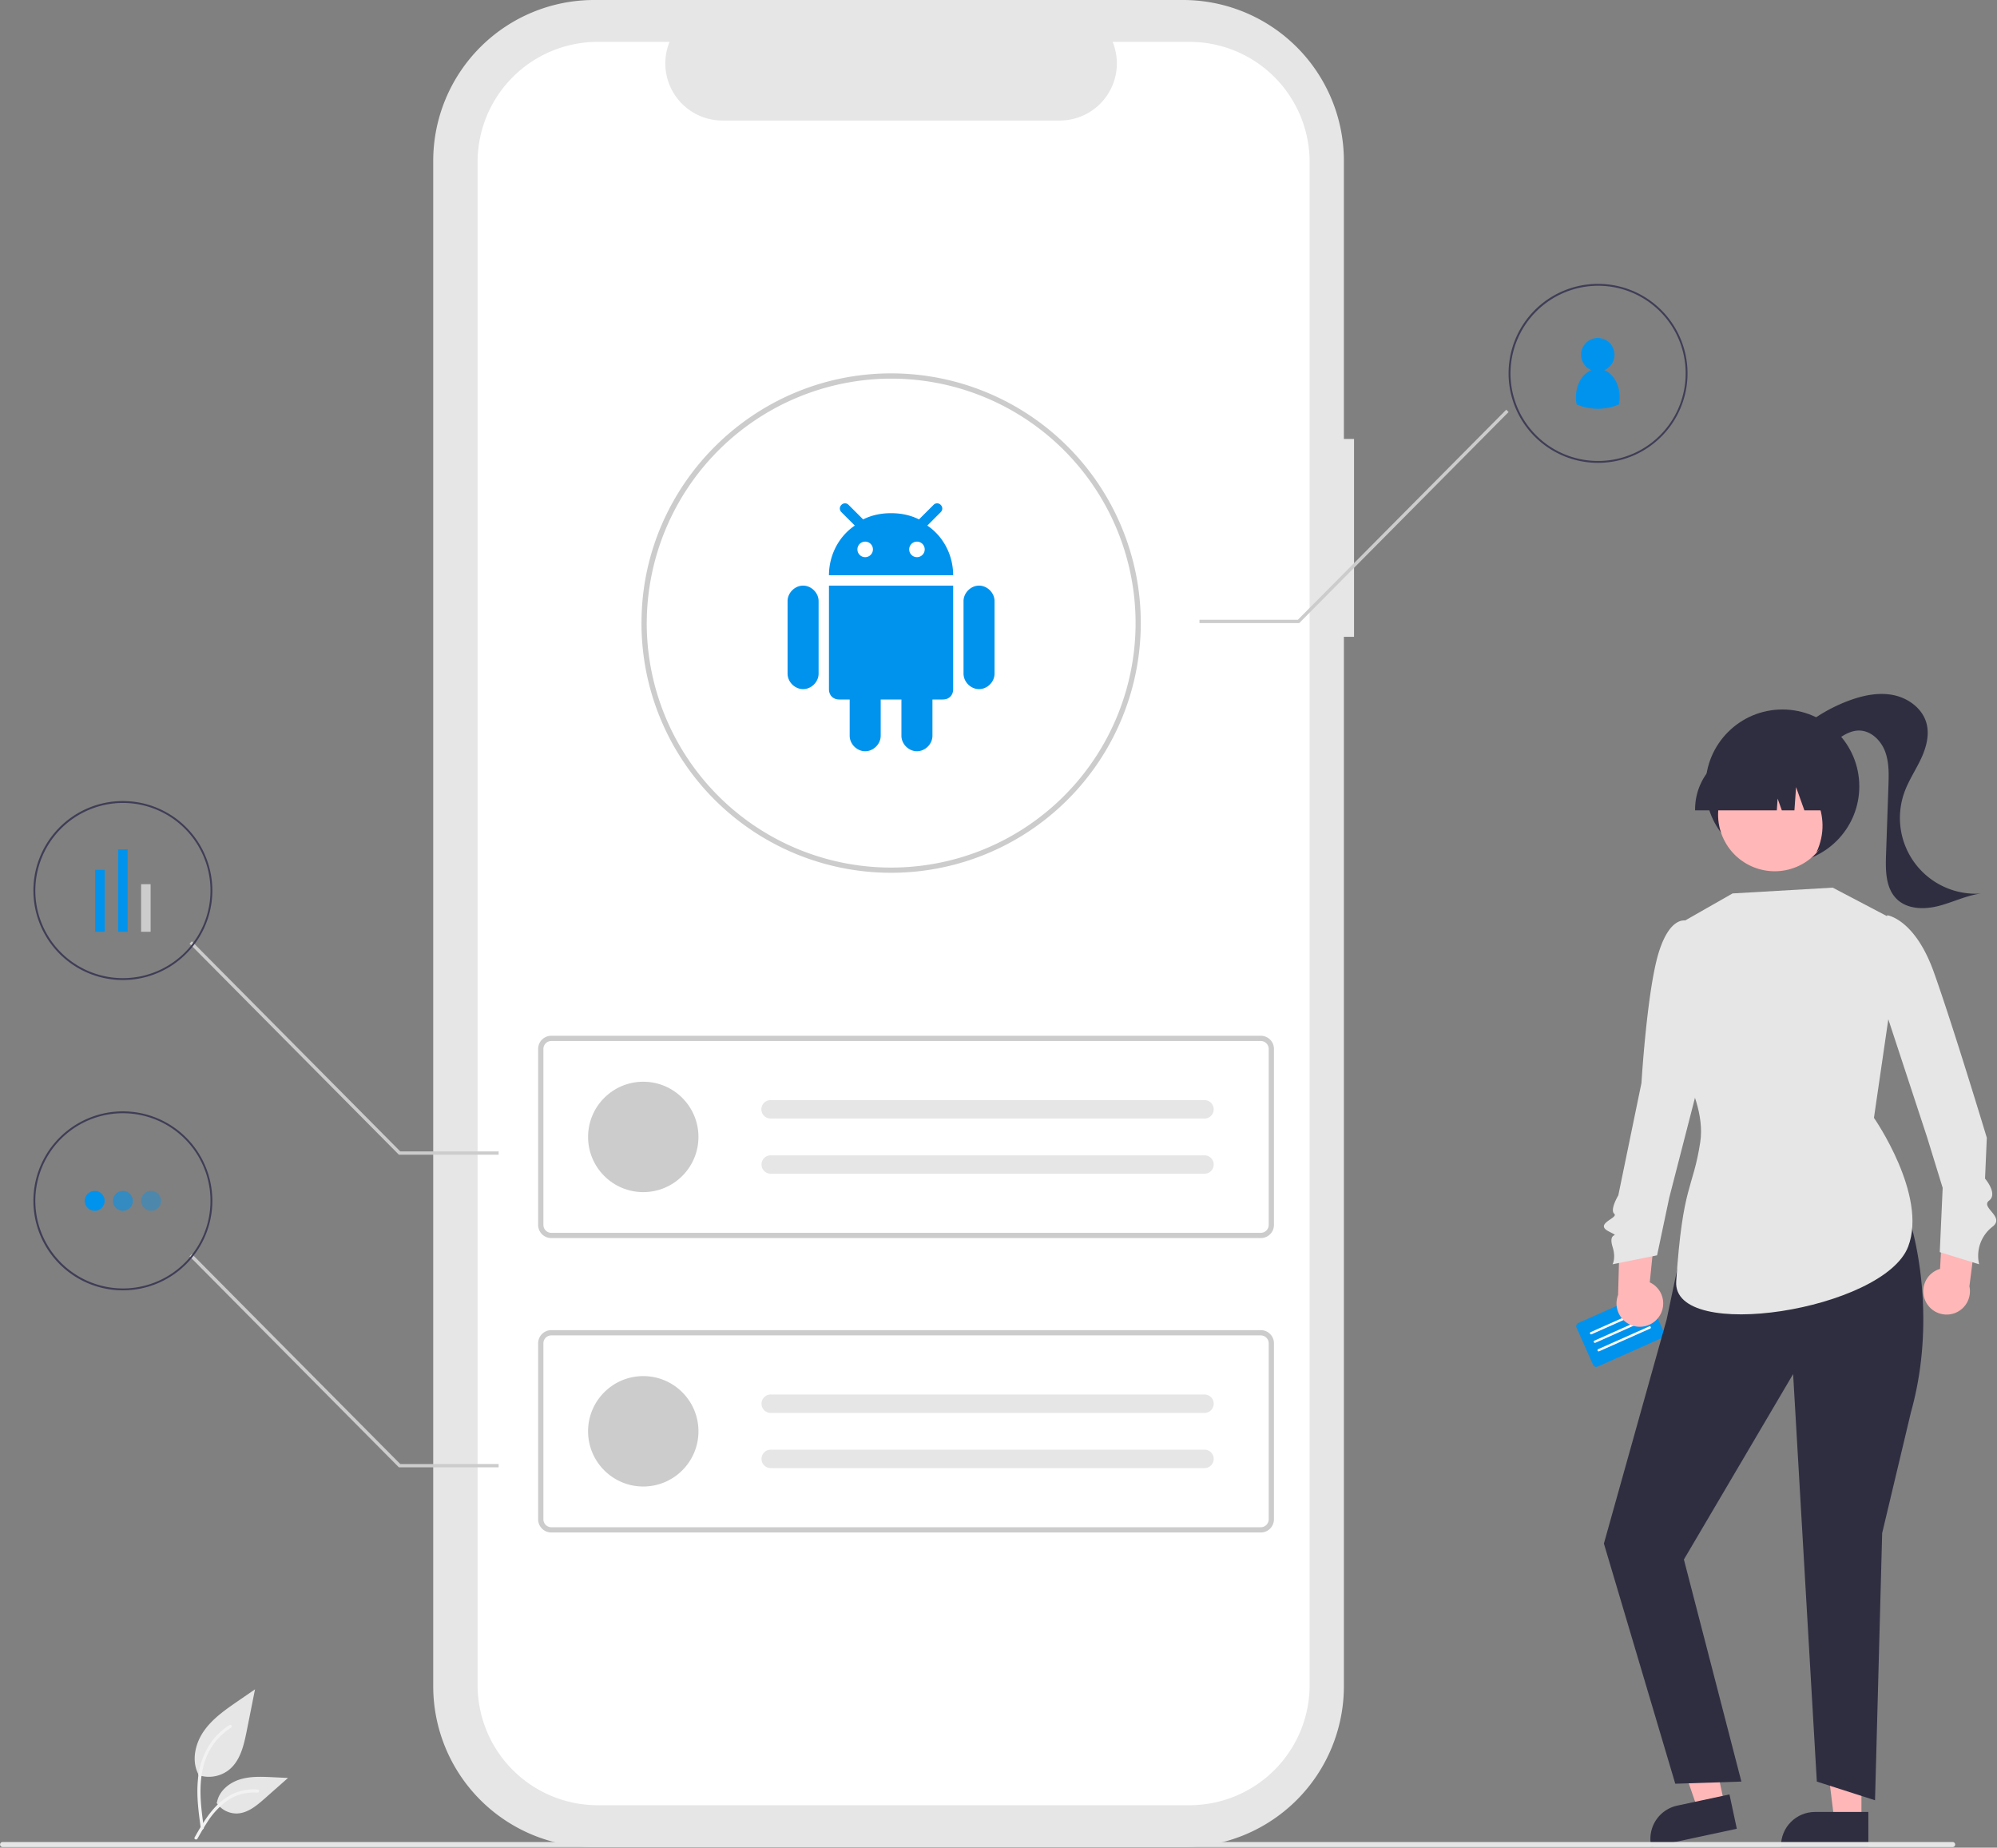 <svg xmlns="http://www.w3.org/2000/svg" xmlns:xlink="http://www.w3.org/1999/xlink" width="787" height="728" fill="none" xmlns:v="https://vecta.io/nano"><rect width="100%" height="100%" fill="#808080" stroke="none"/><g clip-path="url(#A)"><path d="M533.616 172.945h-4V63.4a63.4 63.4 0 0 0-63.4-63.4H234.129a63.4 63.4 0 0 0-63.4 63.4v600.974a63.4 63.4 0 0 0 18.569 44.831c11.89 11.889 28.016 18.569 44.831 18.569h232.087c16.814 0 32.94-6.68 44.83-18.569a63.4 63.4 0 0 0 18.57-44.831V250.921h4v-77.976z" fill="#e6e6e6"/><path d="M468.773 16.492h-30.295c1.394 3.416 1.926 7.122 1.55 10.792a22.49 22.49 0 0 1-3.707 10.253c-2.058 3.062-4.837 5.571-8.093 7.306s-6.889 2.642-10.578 2.642H284.691c-3.689 0-7.321-.908-10.577-2.643a22.5 22.5 0 0 1-11.799-17.557 22.5 22.5 0 0 1 1.549-10.791h-28.3c-12.558 0-24.601 4.988-33.48 13.868s-13.868 20.923-13.868 33.48v600.089c0 12.558 4.988 24.601 13.868 33.48s20.922 13.868 33.48 13.868h233.2a47.35 47.35 0 0 0 47.348-47.348h0V63.84a47.35 47.35 0 0 0-47.348-47.348h.009z" fill="#fff"/><g fill="#ccc"><path d="M496.877 487.819H217.258c-1.373-.002-2.689-.548-3.66-1.519a5.19 5.19 0 0 1-1.518-3.659V413.28a5.19 5.19 0 0 1 1.518-3.66 5.18 5.18 0 0 1 3.66-1.518h279.619a5.18 5.18 0 0 1 3.66 1.518c.97.971 1.517 2.287 1.518 3.66v69.362c-.002 1.372-.548 2.688-1.519 3.659s-2.286 1.516-3.659 1.518h0zm-279.619-77.646a3.11 3.11 0 0 0-2.196.91c-.582.583-.91 1.373-.911 2.197v69.362c.001.823.329 1.613.911 2.196s1.372.91 2.196.911h279.619a3.11 3.11 0 0 0 3.107-3.107V413.28a3.11 3.11 0 0 0-.911-2.197c-.582-.582-1.372-.91-2.196-.91H217.258z"/><use xlink:href="#C"/></g><g fill="#e6e6e6"><path d="M303.732 433.461a3.62 3.62 0 0 0-1.406.259c-.446.178-.853.444-1.196.781a3.63 3.63 0 0 0-.801 1.184c-.186.444-.282.92-.282 1.401s.096.957.282 1.401.458.846.801 1.183a3.63 3.63 0 0 0 1.196.782 3.62 3.62 0 0 0 1.406.258h170.883c.477.009.951-.076 1.394-.25a3.62 3.62 0 0 0 2-1.93c.19-.437.291-.908.299-1.384a3.61 3.61 0 0 0-.254-1.394c-.175-.443-.436-.848-.768-1.19s-.729-.616-1.167-.804-.908-.29-1.385-.297h-171-.002zm0 21.75c-.961 0-1.883.382-2.563 1.062s-1.062 1.602-1.062 2.563.382 1.883 1.062 2.563 1.602 1.062 2.563 1.062h170.883c.477.009.951-.076 1.395-.25a3.62 3.62 0 0 0 1.192-.766 3.63 3.63 0 0 0 1.107-2.549c.007-.477-.079-.95-.254-1.394a3.62 3.62 0 0 0-.769-1.19 3.61 3.61 0 0 0-1.166-.804 3.63 3.63 0 0 0-1.386-.296h-171l-.002-.001z"/></g><g fill="#ccc"><path d="M496.877 603.811H217.258c-1.373-.002-2.689-.548-3.66-1.519s-1.516-2.286-1.518-3.659v-69.361a5.19 5.19 0 0 1 1.518-3.66 5.18 5.18 0 0 1 3.66-1.518h279.619a5.18 5.18 0 0 1 3.66 1.518c.97.971 1.517 2.287 1.518 3.66v69.362c-.002 1.372-.548 2.688-1.519 3.659s-2.286 1.516-3.659 1.518h0zm-279.619-77.646a3.11 3.11 0 0 0-3.107 3.107v69.362c.001.824.329 1.613.911 2.196s1.372.91 2.196.911h279.619a3.11 3.11 0 0 0 3.107-3.107v-69.362c-.001-.824-.328-1.614-.911-2.196s-1.372-.91-2.196-.911H217.258zm36.246 59.534c12.011 0 21.748-9.737 21.748-21.748s-9.737-21.748-21.748-21.748-21.748 9.737-21.748 21.748 9.737 21.748 21.748 21.748z"/></g><g fill="#e6e6e6"><path d="M303.732 549.453c-.961 0-1.883.382-2.563 1.062s-1.062 1.602-1.062 2.563a3.62 3.62 0 0 0 1.062 2.563c.68.68 1.602 1.062 2.563 1.062h170.883c.477.009.951-.076 1.395-.25a3.62 3.62 0 0 0 1.192-.766 3.63 3.63 0 0 0 .807-1.164c.19-.437.292-.908.3-1.385a3.65 3.65 0 0 0-.254-1.393c-.176-.444-.437-.848-.769-1.19a3.63 3.63 0 0 0-2.552-1.101h-171l-.002-.001zm0 21.742c-.961 0-1.883.382-2.563 1.062s-1.062 1.602-1.062 2.563.382 1.884 1.062 2.564a3.63 3.63 0 0 0 2.563 1.061h170.883c.477.009.951-.076 1.395-.25a3.62 3.62 0 0 0 1.192-.766 3.63 3.63 0 0 0 .807-1.164c.19-.437.292-.908.3-1.385a3.65 3.65 0 0 0-.254-1.393c-.176-.444-.437-.848-.769-1.19a3.63 3.63 0 0 0-1.166-.805 3.65 3.65 0 0 0-1.386-.296h-171l-.002-.001z"/></g><path d="M351.183 343.884a98.34 98.34 0 0 1-98.384-98.3v-.082l.012-.629c.3-53.879 44.432-97.756 98.372-97.756 26.093-.001 51.118 10.363 69.569 28.812s28.819 43.474 28.82 69.567a98.38 98.38 0 0 1-98.378 98.389h-.011v-.001zm0-194.7a96.52 96.52 0 0 0-96.3 95.749c-.011.22-.011.4-.011.564a96.32 96.32 0 0 0 59.455 89.001c17.6 7.293 36.969 9.202 55.655 5.487a96.33 96.33 0 0 0 49.323-26.36c13.472-13.47 22.647-30.634 26.365-49.319s1.811-38.054-5.479-55.656a96.33 96.33 0 0 0-35.478-43.231 96.32 96.32 0 0 0-53.516-16.235h-.014z" fill="#ccc"/><path d="M638.291 156.49c.001.963-.096 1.924-.289 2.868-2.633 1.116-5.464 1.692-8.325 1.692a21.34 21.34 0 0 1-8.325-1.692 14.39 14.39 0 0 1-.289-2.868c0-5.006 2.549-9.237 6.06-10.651-1.401-.59-2.556-1.647-3.268-2.991a6.59 6.59 0 0 1 1.65-8.179 6.59 6.59 0 0 1 8.344 0 6.59 6.59 0 0 1 1.65 8.179c-.712 1.344-1.867 2.401-3.268 2.991 3.512 1.414 6.06 5.645 6.06 10.651z" fill="#0093ed"/><path d="M75.615 370.891l82.121 82.769h38.77v1.3h-39.313l-.191-.193-82.312-82.963.925-.913z" fill="#ccc"/><path d="M48.427 386.139a35.25 35.25 0 0 1-13.488-2.677 35.24 35.24 0 0 1-19.081-19.065c-1.773-4.275-2.686-8.858-2.688-13.486v-.029-.225a35.26 35.26 0 0 1 21.92-32.412c6.446-2.634 13.528-3.301 20.352-1.915s13.086 4.761 17.994 9.701a35.26 35.26 0 0 1 7.542 38.395c-2.675 6.429-7.194 11.922-12.987 15.786a35.25 35.25 0 0 1-19.564 5.927h0zm0-69.773a34.59 34.59 0 0 0-34.51 34.313v.2a34.52 34.52 0 0 0 5.816 19.179c3.792 5.677 9.183 10.102 15.491 12.715a34.51 34.51 0 0 0 19.944 1.966 34.52 34.52 0 0 0 17.675-9.446c4.828-4.827 8.116-10.978 9.448-17.674a34.52 34.52 0 0 0-1.964-19.945c-2.613-6.308-7.037-11.699-12.714-15.492a34.52 34.52 0 0 0-19.178-5.818l-.009.002z" fill="#3f3d56"/><path d="M75.615 494.07l82.121 82.769h38.77v1.3h-39.313l-.191-.193-82.312-82.962.925-.914z" fill="#ccc"/><path d="M48.427 437.891a35.23 35.23 0 0 0-13.488 2.677c-4.276 1.769-8.163 4.363-11.437 7.635a35.24 35.24 0 0 0-10.332 24.916v.029.225a35.26 35.26 0 0 0 21.92 32.412c6.446 2.634 13.528 3.3 20.352 1.915s13.086-4.762 17.994-9.701a35.26 35.26 0 0 0 7.542-38.395 35.26 35.26 0 0 0-12.987-15.787c-5.793-3.864-12.601-5.926-19.564-5.926h0zm0 69.773a34.59 34.59 0 0 1-34.51-34.313v-.2a34.52 34.52 0 0 1 5.815-19.18c3.793-5.677 9.184-10.102 15.491-12.716a34.52 34.52 0 0 1 19.945-1.965 34.51 34.51 0 0 1 17.676 9.447c4.828 4.827 8.116 10.978 9.448 17.675a34.52 34.52 0 0 1-14.68 35.437 34.53 34.53 0 0 1-19.179 5.816l-.005-.001z" fill="#3f3d56"/><path d="M59.356 367.129v-18.746h-3.758v18.746h3.758z" fill="#ccc"/><g fill="#0093ed"><path d="M50.309 367.134v-32.493h-3.758v32.493h3.758zm-9.048-.003v-24.397h-3.758v24.397h3.758z"/><use xlink:href="#D" opacity=".8"/><path opacity=".4" d="M59.543 477.083c2.174 0 3.936-1.762 3.936-3.936s-1.762-3.936-3.936-3.936-3.936 1.762-3.936 3.936 1.762 3.936 3.936 3.936z"/><path d="M621.987 521.269c-.333.148-.593.423-.724.764a1.38 1.38 0 0 0 .027 1.052l6.531 14.666c.149.333.423.593.764.724s.719.121 1.052-.027l25.561-11.382a1.38 1.38 0 0 0 .724-.764c.131-.341.121-.719-.027-1.053l-6.53-14.666c-.149-.332-.424-.593-.765-.724a1.38 1.38 0 0 0-1.052.027l-25.561 11.383z"/></g><g fill="#fff"><path d="M647.344 516.757l-20.114 8.957c-.111.05-.238.053-.351.009s-.205-.13-.255-.241a.46.46 0 0 1-.009-.351c.043-.114.13-.206.242-.255l20.113-8.957c.111-.049.237-.052.351-.009a.46.46 0 0 1 .264.593c-.044.113-.131.205-.242.255l.001-.001zm1.493 3.352l-20.114 8.957c-.111.049-.237.052-.351.009a.46.46 0 0 1-.264-.593c.044-.113.131-.205.242-.255l20.113-8.956a.46.46 0 0 1 .351-.009c.114.043.205.13.255.241a.46.46 0 0 1 .009.351c-.044.114-.13.206-.242.255h.001zm1.493 3.352l-20.114 8.956c-.111.05-.237.053-.351.009a.46.46 0 0 1-.255-.241c-.049-.111-.052-.238-.009-.351a.46.46 0 0 1 .242-.255l20.113-8.956a.46.46 0 0 1 .606.232c.05.111.053.237.009.351a.46.46 0 0 1-.241.255h0z"/></g><path opacity=".6" d="M48.429 477.083c2.174 0 3.936-1.762 3.936-3.936s-1.762-3.936-3.936-3.936-3.936 1.762-3.936 3.936 1.762 3.936 3.936 3.936z" fill="#0093ed"/><g fill="#ffb7b7"><path d="M758.88 512.766a9.13 9.13 0 0 1-.934-3.848c-.026-1.336.241-2.661.782-3.882s1.344-2.309 2.351-3.187a9.14 9.14 0 0 1 3.479-1.893l1.757-32.425 13.56 10.035-3.748 29.253a9.19 9.19 0 0 1-5.985 10.636c-2.127.733-4.448.66-6.525-.205a9.19 9.19 0 0 1-4.741-4.487l.004.003zm-105.08 6.027c.767-1.094 1.284-2.343 1.516-3.658a9.13 9.13 0 0 0-.175-3.957c-.346-1.29-.972-2.488-1.831-3.511a9.15 9.15 0 0 0-3.146-2.406l3.263-32.308-14.949 7.827-.807 29.481a9.19 9.19 0 0 0-.036 6.528 9.18 9.18 0 0 0 4.31 4.904c1.988 1.052 4.294 1.338 6.479.803s4.098-1.852 5.376-3.703h0zm79.779 198.626h-10.68l-5.082-41.2h15.764l-.002 41.2z"/></g><path d="M736.304 713.93h-21.035c-3.553.001-6.961 1.413-9.474 3.926s-3.925 5.92-3.926 9.474v.436h34.439l-.004-13.836z" fill="#2f2e41"/><path d="M679.635 711l-10.444 2.238-13.6-39.219 15.414-3.3 8.63 40.281z" fill="#ffb7b7"/><g fill="#2f2e41"><path d="M681.569 707.023l-20.568 4.407c-1.722.369-3.353 1.073-4.803 2.073a13.41 13.41 0 0 0-3.644 3.752c-.956 1.478-1.612 3.13-1.93 4.861a13.4 13.4 0 0 0 .077 5.23l.091.426 33.675-7.215-2.898-13.534zm71.268-225.367s11.363 35.119.235 74.833l-11.327 47.573-2.811 105.263-22.937-7.363-9.345-160.557-43.041 73.057 22.654 87.5-26.052.849-28.132-94.627 24.734-88.3 4.531-21.521 91.491-16.707z"/></g><g fill="#e6e6e6"><path d="M659.974 365.023l22.814-13 39.468-2.281 27.377 14.373-11.126 76.325s21.22 30.454 13.483 50.745c-9.549 25.044-93.046 38.109-91.413 13.668 2.577-38.57 6.558-35.91 9.476-54.824 3.2-20.753-19.206-47.363-19.206-47.363l9.127-37.643z"/><path d="M741.192 371.639l2.543-11.022s10.849 1.4 18.368 22.405 20.884 65.272 20.884 65.272l-.7 16.083s5.151 5.951 1.6 8.669 6.419 6.4 1.369 10.266c-2.217 1.699-3.896 4.002-4.835 6.633a14.49 14.49 0 0 0-.458 8.196l-15.514-4.791 1.141-25.324-6.146-19.962-16.426-49.963-1.826-26.462zm-72.861 1.884l-3.456-10.689s-6.364-2.6-11.062 12.072-6.928 51.815-6.928 51.815l-9.126 44.27s-3.41 5.638-1.6 7.254-7.963 3.888-2.281 6.882-.49-.645 1.633 6.181c1.394 4.483-.036 6.839-.036 6.839l17.567-3.534 4.791-22.693 10.867-42.191-.369-56.206z"/></g><g fill="#2f2e41"><path d="M702.436 340.143c16.733 0 30.298-13.565 30.298-30.298s-13.565-30.298-30.298-30.298-30.298 13.565-30.298 30.298 13.565 30.298 30.298 30.298z"/><path d="M705.548 290.99a63.51 63.51 0 0 1 23.113-14.946c5.587-2.07 11.668-3.349 17.509-2.173s11.365 5.216 12.995 10.947c1.332 4.686-.043 9.732-2.111 14.144s-4.829 8.5-6.5 13.078c-1.706 4.669-2.219 9.69-1.493 14.607s2.67 9.576 5.653 13.552 6.913 7.144 11.431 9.217a29.86 29.86 0 0 0 14.442 2.652c-5.739.77-11.03 3.467-16.639 4.9s-12.231 1.338-16.4-2.681c-4.411-4.252-4.5-11.166-4.286-17.289l.951-27.306c.162-4.642.3-9.432-1.374-13.765s-5.652-8.126-10.3-8.087c-3.52.03-6.636 2.162-9.458 4.265s-5.811 4.347-9.317 4.659-7.509-2.282-7.247-5.792l-.969.018z"/></g><path d="M718.958 310.286c-5.908-10.807-19.458-14.779-30.266-8.871s-14.78 19.458-8.872 30.266 19.459 14.78 30.267 8.872 14.779-19.459 8.871-30.267z" fill="#ffb7b7"/><g fill="#2f2e41"><path d="M668.023 319.29h32.2l.33-4.624 1.651 4.624h4.959l.654-9.164 3.273 9.164h9.6v-.454a24.09 24.09 0 0 0-7.055-17.007c-4.511-4.511-10.628-7.048-17.008-7.056h-4.54c-6.379.008-12.496 2.545-17.007 7.056s-7.048 10.628-7.056 17.007l-.001.454z"/><path d="M715.826 335.912l11.76-11.773 1.983-26.061h-25.961l.643.642c8.942 8.93 18.595 22.035 11.575 37.192z"/></g><g fill="#e6e6e6"><path d="M769.511 727.773H1.034a1 1 0 0 1-1-1 1 1 0 0 1 1-1h768.477a1 1 0 1 1 0 2zM78.074 699.355a12.79 12.79 0 0 0 12.364-2.178c4.33-3.635 5.688-9.623 6.793-15.168l3.268-16.4-6.841 4.711c-4.92 3.388-9.95 6.884-13.356 11.79s-4.893 11.6-2.156 16.914"/></g><path d="M79.13 720.355c-.861-6.273-1.747-12.627-1.143-18.967a29.83 29.83 0 0 1 5.752-15.64 26.02 26.02 0 0 1 6.675-6.049c.668-.421 1.282.637.617 1.056-4.429 2.799-7.855 6.933-9.784 11.805-2.13 5.418-2.472 11.324-2.105 17.079.222 3.48.692 6.938 1.167 10.391.037.156.014.32-.065.46s-.209.244-.362.292c-.156.042-.323.021-.464-.059s-.244-.212-.288-.368h0z" fill="#f2f2f2"/><path d="M85.327 710.29c.89 1.352 2.113 2.452 3.551 3.194a9.43 9.43 0 0 0 4.661 1.044c4.157-.2 7.623-3.1 10.743-5.853l9.228-8.147-6.107-.292c-4.392-.21-8.9-.406-13.08.948s-8.041 4.614-8.806 8.944" fill="#e6e6e6"/><path d="M76.696 723.961c4.145-7.335 8.953-15.487 17.544-18.093a19.59 19.59 0 0 1 7.379-.761c.783.068.588 1.275-.194 1.208a18.19 18.19 0 0 0-11.776 3.115 30.61 30.61 0 0 0-8.094 8.736c-1.34 2.041-2.541 4.168-3.742 6.293-.383.679-1.505.19-1.117-.498z" fill="#f2f2f2"/><path d="M629.78 182.366a35.24 35.24 0 0 1-13.487-2.677c-4.277-1.77-8.163-4.364-11.437-7.635a35.24 35.24 0 0 1-10.333-24.916v-.029-.225a35.26 35.26 0 0 1 6.051-19.526c3.901-5.769 9.423-10.253 15.869-12.887s13.528-3.3 20.353-1.914 13.085 4.761 17.993 9.701 8.244 11.222 9.587 18.055.631 13.91-2.044 20.339-7.194 11.923-12.987 15.787a35.27 35.27 0 0 1-19.565 5.927h0zm0-69.773a34.59 34.59 0 0 0-24.31 10.06c-6.461 6.425-10.127 15.141-10.2 24.253v.2a34.52 34.52 0 0 0 5.816 19.178c3.793 5.678 9.183 10.103 15.491 12.716s13.248 3.297 19.944 1.966 12.848-4.619 17.676-9.446a34.52 34.52 0 0 0 9.448-17.675c1.332-6.696.649-13.637-1.964-19.944s-7.037-11.699-12.713-15.493a34.52 34.52 0 0 0-19.179-5.817l-.009.002z" fill="#3f3d56"/><path d="M593.597 161.43l-82.121 82.769h-38.77v1.3h39.313l.191-.193 82.312-82.962-.925-.914z" fill="#ccc"/><g clip-path="url(#B)" fill="#0093ed"><path d="M361.357 296.001c3.266 0 6.114-2.848 6.114-6.114v-14.279h4.083c2.45 0 4.082-1.634 4.082-4.083v-40.783h-48.95v40.783c0 2.45 1.633 4.083 4.082 4.083h4.083v14.279c0 3.266 2.847 6.114 6.114 6.114s6.113-2.848 6.113-6.114v-14.279h8.166v14.279c-.001 3.266 2.847 6.114 6.113 6.114zm24.476-24.476c3.266 0 6.113-2.847 6.113-6.114v-28.557c0-3.249-2.847-6.112-6.113-6.112s-6.114 2.863-6.114 6.112v28.557c0 3.266 2.847 6.114 6.114 6.114zm-69.345 0c3.267 0 6.115-2.847 6.115-6.114v-28.557c0-3.249-2.848-6.112-6.115-6.112s-6.113 2.863-6.113 6.112v28.557c0 3.266 2.847 6.114 6.113 6.114zm54.249-72.589a1.95 1.95 0 0 0-2.847 0l-5.476 5.458-.253.252c-3.246-1.626-6.886-2.438-10.94-2.446h-.06 0-.06c-4.054.008-7.694.82-10.94 2.446l-.253-.252-5.476-5.458a1.95 1.95 0 0 0-2.847 0c-.817.817-.817 2.029 0 2.846l5.296 5.297c-1.706 1.14-3.254 2.534-4.6 4.129-3.222 3.819-5.277 8.789-5.559 14.175l-.011.167a23.87 23.87 0 0 0-.025 1.105h48.95a23.87 23.87 0 0 0-.025-1.105l-.011-.167c-.282-5.386-2.338-10.356-5.56-14.175-1.345-1.595-2.894-2.989-4.6-4.129l5.297-5.297c.817-.817.817-2.029 0-2.846zm-29.78 20.591a3.06 3.06 0 0 1-3.058-3.058 3.06 3.06 0 0 1 3.058-3.058 3.06 3.06 0 0 1 3.058 3.058 3.06 3.06 0 0 1-3.058 3.058zm20.408 0a3.06 3.06 0 0 1-3.059-3.058 3.06 3.06 0 0 1 3.059-3.058 3.06 3.06 0 0 1 3.058 3.058 3.06 3.06 0 0 1-3.058 3.058z"/></g></g><defs><clipPath id="A"><path fill="#fff" d="M0 0h786.714v727.778H0z"/></clipPath><clipPath id="B"><path fill="#fff" transform="translate(302.321 198.32)" d="M0 0h97.679v97.679H0z"/></clipPath><path id="C" d="M253.504 469.707c12.011 0 21.748-9.737 21.748-21.748s-9.737-21.748-21.748-21.748-21.748 9.737-21.748 21.748 9.737 21.748 21.748 21.748z"/><path id="D" d="M37.315 477.083c2.174 0 3.936-1.762 3.936-3.936s-1.762-3.936-3.936-3.936-3.936 1.762-3.936 3.936 1.762 3.936 3.936 3.936z"/></defs></svg>